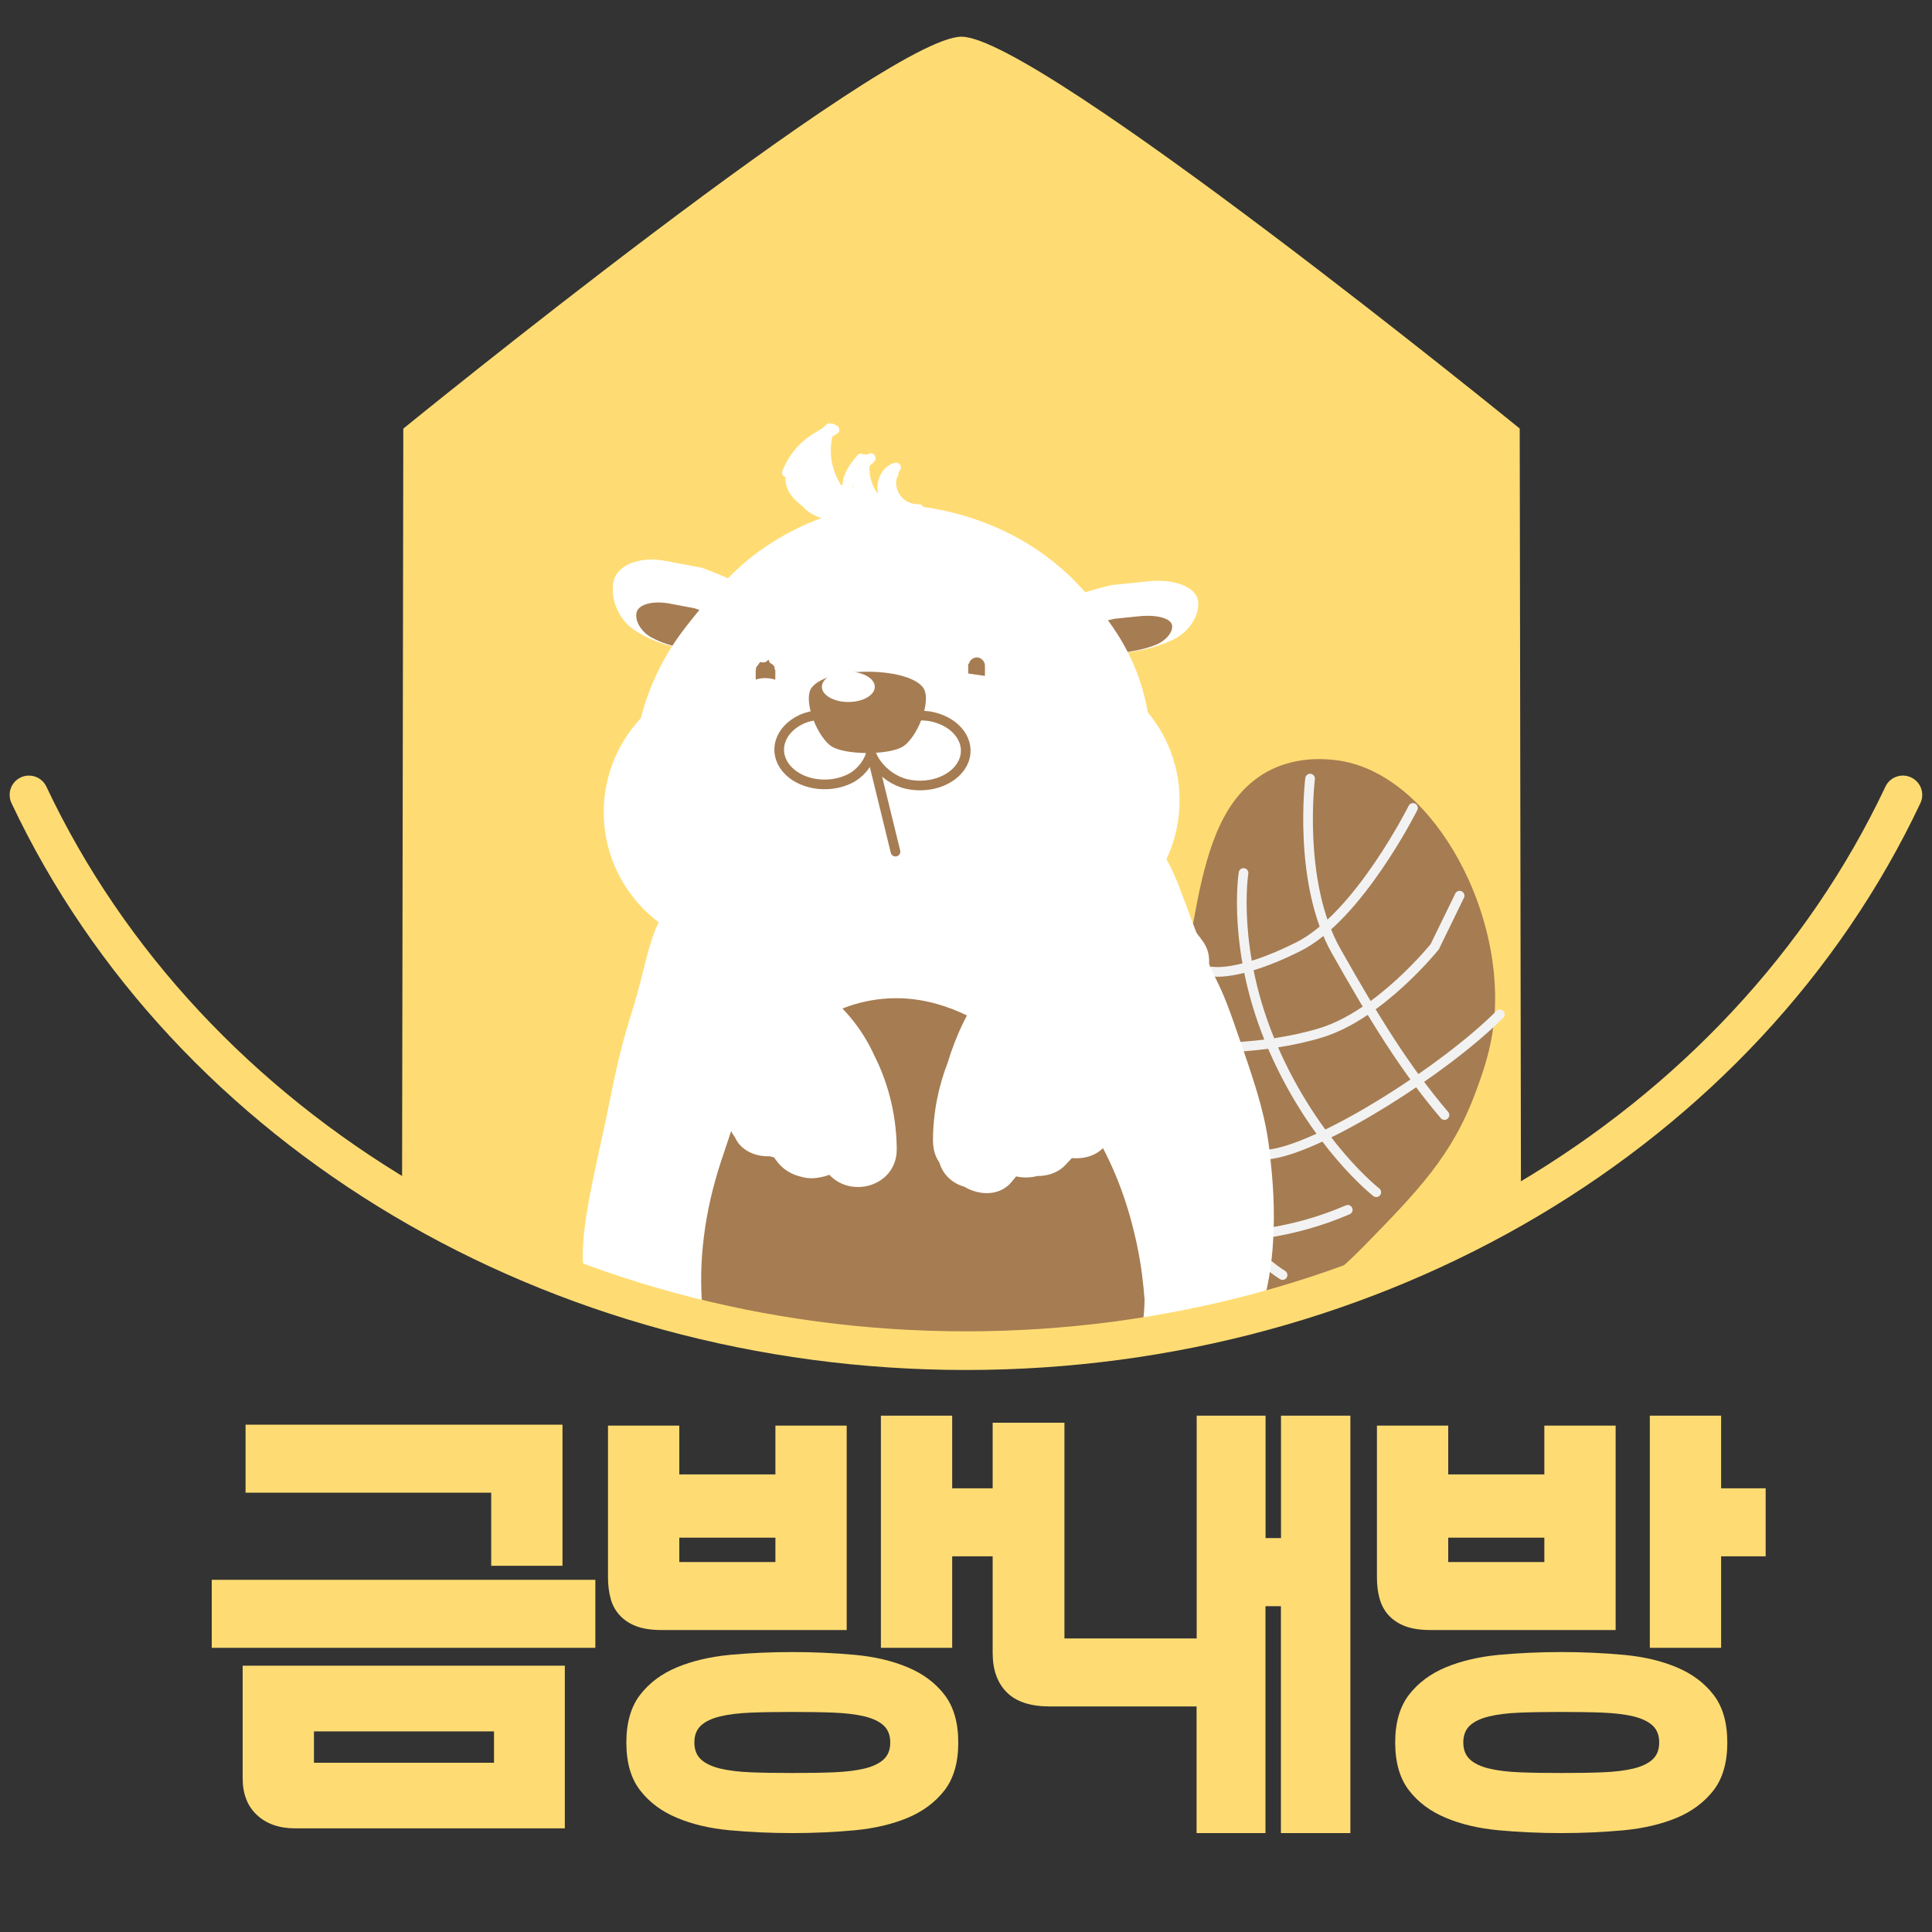 <?xml version="1.0" encoding="UTF-8"?><svg id="Layer_1" xmlns="http://www.w3.org/2000/svg" viewBox="0 0 200 200"><rect x="0" y="0" width="200" height="200" fill="#333333" stroke="none"/><defs><style>.cls-1,.cls-2{fill:#fff;}.cls-3{fill:#ffdc73;}.cls-4{fill:#a67c52;}.cls-2,.cls-5,.cls-6{stroke-linecap:round;stroke-miterlimit:10;}.cls-2,.cls-6{stroke:#a67c52;}.cls-7{fill:#c69c6d;}.cls-5{stroke:#f2f2f2;}.cls-5,.cls-6{fill:none;}</style></defs><path class="cls-3" d="M157.46,124.11c-6.74,3.74-14.14,6.97-21.59,9.58h-.01c-1.74,.62-3.48,1.19-5.23,1.74-2.47,.76-4.92,1.46-7.34,2.07-1.79,.47-3.55,.89-5.29,1.26-7.09,1.52-13.73,2.34-19.3,2.34-6.09,0-16.06-2.53-25.98-5.62-4.22-1.32-8.43-2.73-12.32-4.1-10.53-3.7-18.78-7.04-18.78-7.04l.13-79.97S91.59,3.8,99.53,3.8s57.79,40.56,57.79,40.56l.13,79.75Z"/><g><g><path class="cls-4" d="M135.86,133.68h.01c2.54-1.9,4.36-3.71,5.31-4.67,5.54-5.67,9.16-9.35,11.6-16.01,.74-2.02,1.59-4.34,1.88-7.41,.02-.19,.04-.39,.06-.6,.8-11.48-6.83-25.15-16.43-26.3-1.09-.12-5.22-.63-8.71,2.29-3.74,3.11-5,8.68-6.07,14.61-1.02,5.68-1.88,11.7-4.56,16.26-.35,.58-1.33,2.17-1.93,4.58-.94,3.74-.38,7.05,0,9.15,.06,.28,.11,.6,.18,.93,.12,.63,.28,1.34,.51,2.1,0,.02,.01,.03,.01,.04v.02c.44,1.5,1.1,3.19,2.2,4.9,.84,1.3,1.88,2.91,3.39,3.9,2.42-.61,4.87-1.3,7.34-2.07l5.23-1.74Z"/><path class="cls-5" d="M135.62,80.6s-1.33,10.72,2.69,17.84,7.18,12.24,11.22,16.99"/><path class="cls-5" d="M128.73,90.37s-1.3,8.11,3.06,18.12c4.36,10.01,10.68,14.93,10.68,14.93"/><path class="cls-5" d="M132.77,131.99s-5.62-3.37-7.87-10.12c-2.22-6.65-3.14-9.79-3.14-9.79"/><path class="cls-5" d="M125.46,100.57s2.67,.57,8.93-2.56,11.88-14.37,11.88-14.37"/><path class="cls-5" d="M123.76,108.46s6.98,.32,13.06-1.57c6.08-1.89,11.7-8.88,11.7-8.88l2.58-5.29"/><path class="cls-5" d="M118.66,119.44s7.65,.94,13.13,0c5.48-.94,17.74-8.7,23.47-14.43"/><path class="cls-5" d="M119.59,127.16c-1.12-.06,8.62,2.95,19.93-1.92"/></g><g><path class="cls-1" d="M71.09,67.04l-1.27-.09c-.78-.18-2.58-.67-4.25-1.82-1.57-1.08-2.42-3.29-2.04-4.96,.39-1.67,2.7-2.59,5.33-2.09l3.78,.71c1.1,.4,2,.78,2.67,1.08,2.04,.91,2.48,1.31,2.72,1.57,.43,.47,.56,.92,.61,1.22l-.29,1.31c-.16,.3-.42,.72-.87,1.17-.46,.46-1.26,1.24-2.85,1.66-1.4,.37-2.75,.31-3.54,.24Z"/><path class="cls-7" d="M71.13,67.1l-.85-.08c-.52-.12-1.73-.42-2.88-1.05-1.07-.6-1.71-1.75-1.5-2.58,.21-.84,1.71-1.24,3.47-.9l2.53,.48c.74,.24,1.35,.46,1.8,.63,1.38,.52,1.69,.74,1.85,.88,.3,.25,.4,.48,.44,.64l-.15,.66c-.1,.15-.26,.36-.54,.57-.29,.22-.8,.59-1.84,.76-.91,.14-1.82,.08-2.34,.02Z"/></g><g><path class="cls-1" d="M71.09,67.04l-1.27-.09c-.78-.18-2.58-.67-4.25-1.82-1.57-1.08-2.42-3.29-2.04-4.96,.39-1.67,2.7-2.59,5.33-2.09l3.78,.71c1.1,.4,2,.78,2.67,1.08,2.04,.91,2.48,1.31,2.72,1.57,.43,.47,.56,.92,.61,1.22l-.29,1.31c-.16,.3-.42,.72-.87,1.17-.46,.46-1.26,1.24-2.85,1.66-1.4,.37-2.75,.31-3.54,.24Z"/><path class="cls-7" d="M71.13,67.1l-.85-.08c-.52-.12-1.73-.42-2.88-1.05-1.07-.6-1.71-1.75-1.5-2.58,.21-.84,1.71-1.24,3.47-.9l2.53,.48c.74,.24,1.35,.46,1.8,.63,1.38,.52,1.69,.74,1.85,.88,.3,.25,.4,.48,.44,.64l-.15,.66c-.1,.15-.26,.36-.54,.57-.29,.22-.8,.59-1.84,.76-.91,.14-1.82,.08-2.34,.02Z"/></g><g><path class="cls-1" d="M71.09,67.04l-1.27-.09c-.78-.18-2.58-.67-4.25-1.82-1.57-1.08-2.42-3.29-2.04-4.96,.39-1.67,2.7-2.59,5.33-2.09l3.78,.71c1.1,.4,2,.78,2.67,1.08,2.04,.91,2.48,1.31,2.72,1.57,.43,.47,.56,.92,.61,1.22l-.29,1.31c-.16,.3-.42,.72-.87,1.17-.46,.46-1.26,1.24-2.85,1.66-1.4,.37-2.75,.31-3.54,.24Z"/><path class="cls-4" d="M71.13,67.1l-.85-.08c-.52-.12-1.73-.42-2.88-1.05-1.07-.6-1.71-1.75-1.5-2.58,.21-.84,1.71-1.24,3.47-.9l2.53,.48c.74,.24,1.35,.46,1.8,.63,1.38,.52,1.69,.74,1.85,.88,.3,.25,.4,.48,.44,.64l-.15,.66c-.1,.15-.26,.36-.54,.57-.29,.22-.8,.59-1.84,.76-.91,.14-1.82,.08-2.34,.02Z"/></g><g><path class="cls-1" d="M115.81,67.48h1.27c.79-.11,2.63-.42,4.41-1.29,1.67-.81,2.74-2.6,2.53-4-.21-1.4-2.41-2.29-5.08-2.02l-3.83,.39c-1.13,.27-2.07,.54-2.76,.75-2.12,.64-2.6,.95-2.86,1.16-.47,.37-.65,.73-.73,.98l.15,1.1c.13,.26,.35,.62,.74,1.02,.41,.4,1.13,1.09,2.67,1.53,1.35,.38,2.7,.41,3.49,.39Z"/><path class="cls-4" d="M115.77,67.52l.85-.02c.53-.07,1.76-.25,2.96-.72,1.13-.44,1.87-1.36,1.75-2.06-.12-.71-1.57-1.11-3.36-.93l-2.56,.26c-.76,.16-1.39,.31-1.86,.43-1.42,.36-1.75,.52-1.93,.63-.32,.19-.45,.38-.5,.51l.08,.55c.08,.13,.22,.31,.48,.5,.27,.2,.74,.53,1.75,.73,.89,.17,1.8,.16,2.32,.14Z"/></g><path class="cls-1" d="M76.89,58.41c-1.21,1.06-2.99,2.89-4.66,4.94-1.15,1.41-2.36,2.9-3.49,4.94-.72,1.31-2.33,4.49-2.91,8.64-.93,6.62,1.27,11.98,2.33,14.2,.74,1.69,2.87,5.92,7.48,8.54,2.24,1.27,4.35,1.76,5.85,1.95h22.48c1.66-.25,3.72-.78,5.85-1.95,6.86-3.77,8.86-11.09,9.29-12.86v-10.5c-.15-2.66-.74-4.77-1.23-6.17-1.24-3.5-3.07-5.83-4.32-7.41-.16-.2-1.7-2.12-3.48-3.7-8.14-7.24-18.05-6.79-18.05-6.79-7.52,.29-13.04,4.34-15.14,6.17Z"/><path class="cls-1" d="M131.83,127.52c-.03,1.15-.12,2.35-.29,3.57h0c-.19,1.44-.48,2.89-.91,4.33-2.47,.76-4.92,1.46-7.34,2.07-1.79,.47-3.55,.89-5.29,1.26-7.09,1.52-13.73,2.34-19.3,2.34-6.09,0-16.06-2.53-25.98-5.62-4.22-1.32-8.43-2.73-12.32-4.1-.46-4.23,1.39-10.71,2.78-17.69,1.39-7.05,2.16-8.24,3.16-12.21,.75-2.98,1.09-4.42,1.85-6,.09-.2,.19-.4,.3-.62,.13-.26,.38-.71,.88-1.39,.89-1.2,2.56-3.13,5.8-5.94,2.91-2.51,5.2-4.47,7.37-5.91,.34-.22,.67-.43,1.01-.63,.04-.03,.1-.06,.15-.08,2-1.15,3.96-1.82,6.27-2.02,.05-.01,.08-.01,.12-.01,.06-.01,.1-.01,.16-.01,.11-.02,.24-.02,.36-.02,.31-.02,.64-.03,.98-.03,.11,.01,.22,.03,.35,.04,.54,.07,1.19,.16,1.93,.27,1.44,.2,3.2,.47,5.16,.81,.21,.04,.44,.08,.66,.12,4.63,.82,10.12,2.03,14.48,3.69,1.27,.48,2.79,1.14,4.32,2.47,.22,.19,.43,.38,.62,.58,.66,.66,1.18,1.36,1.64,2.16,.96,1.65,1.62,3.68,2.69,6.52,.02,.04,.03,.1,.06,.15,.98,2.62,1.57,3.98,2.02,4.98,.74,1.57,1.14,2.2,2.24,5.36,.29,.85,.57,1.65,.83,2.39,1.61,4.67,2.51,7.59,2.87,11.15,.01,.01,.01,.03,.01,.04,.13,1.34,.51,4.36,.37,7.98Z"/><ellipse class="cls-1" cx="76.87" cy="84.08" rx="14.37" ry="14.3"/><ellipse class="cls-1" cx="107.74" cy="82.85" rx="14.37" ry="14.3"/><ellipse class="cls-1" cx="89.24" cy="70.55" rx="2" ry="1.73"/><polygon class="cls-1" points="90.72 88.36 85.35 90.06 83.2 78.17 92.03 78.17 90.72 88.36"/><polygon class="cls-1" points="91.83 87.87 97.2 89.49 99.35 78.17 90.52 78.17 91.83 87.87"/><line class="cls-6" x1="92.7" y1="88.16" x2="89.84" y2="76.46"/><path class="cls-2" d="M89.93,75.39c1.04,1.28,.22,4.17-2.02,5.25-2.23,1.07-5.16,.57-6.54-1.13s-.69-3.95,1.55-5.02,5.97-.37,7.01,.91Z"/><path class="cls-2" d="M90.1,76.52c.56-1.45,3.92-2.89,6.45-2.31s3.97,2.6,3.23,4.52-3.39,3.01-5.92,2.43c-2.52-.58-4.32-3.2-3.76-4.64Z"/><path class="cls-4" d="M84.05,71.14c-1.04,1.32,.64,5.41,2.18,6.21s5.57,.81,7.12,0,3.22-4.89,2.18-6.21c-1.69-2.14-9.78-2.14-11.47,0Z"/><ellipse class="cls-1" cx="87.82" cy="71.1" rx="2.74" ry="1.57"/><path class="cls-4" d="M100.3,69.76c.07-.4,.45-.72,.86-.71s.77,.38,.8,.79v-.9s-.05,.02-.09,.01l-.12-.02-.2-.03-.44-.06-.88-.13v1h1.25v-1c-.12,.06-.26,.11-.39,.11-.1,0-.23-.06-.24-.17v.93h0v.05c0-.1,.2-.32,.27-.14,0-.03,0-.13,0-.15,0-.12,0-.24,0-.35s0-.24,0-.35c0-.04,.01-.11,0-.15-.03-.1-.13-.07-.19-.01-.04,.03-.07,.08-.08,.13,0,.03,0,.07,0,.1,0,.17,0,.34,0,.51,0,.14,0,.28,0,.42,0,.03,0,.05,.01,.07,.03,.06,.1,.09,.16,.11,.16,.04,.32-.03,.46-.1,0,0,0-.16,0-.15,0-.12,0-.24,0-.35,0-.04,0-.5,0-.5h-1.25s0,.46,0,.5-.01,.5,0,.5l1.11,.16,.27,.04,.14,.02c.05,0,.12,.03,.17,.02,.04,0,.02,.02,.04-.02,0,0,0-.03,0-.04,0-.08,0-.17,0-.25,0-.25,0-.51,0-.76-.02-.55-.58-.99-1.12-.78-.28,.11-.5,.36-.55,.65,0,.05,0,.1,0,.15,0,.12,0,.24,0,.35s0,.24,0,.35c0,.05,.01,.1,0,.15h0Z"/><path class="cls-4" d="M78.69,70l.54-.43,.27-.21s.05-.05,.06-.05c.01-.02,.02-.02,.02,0v.03s.04,.09,.05,.14c.12,.35,.34,.66,.63,.89v-1c-.66-.21-1.37-.22-2.03-.02v1c.37-.12,.75-.17,1.14-.15,0,0,0-.9,0-.98-.01-.27-.17-.52-.43-.63-.06-.03-.12-.05-.19-.05-.01,0-.03,0-.04,0-.03,0-.04,0-.05,.03-.03,.03-.05,.08-.08,.11l-.32,.47v1c.3-.77,1.56-.83,1.93-.09,0-.02,0-.14,0-.15,0-.12,0-.24,0-.35s0-.24,0-.35c0-.04,.01-.11,0-.15-.37-.73-1.63-.67-1.93,.09-.01,.03,0,.12,0,.15,0,.12,0,.24,0,.35s0,.24,0,.35c0,.03,.02,.13,0,.15l.31-.46,.07-.1c.04-.05,.04-.07,.1-.06s.12,.02,.18,.04c.24,.1,.44,.34,.45,.6v-.98c-.39-.03-.77,.02-1.14,.15,0,0,0,.17,0,.15,0,.12,0,.24,0,.35s0,.24,0,.35c0,.02,0,.15,0,.15,.66-.2,1.37-.19,2.03,.02-.02,0,0-.46,0-.5,0-.12,0-.24,0-.35,0-.02,.01-.13,0-.15-.28-.24-.5-.54-.63-.89-.01-.04-.03-.08-.04-.12,0,0-.01-.06-.02-.06,0,0-.06,.05-.06,.05l-.27,.21-.55,.44s0,.16,0,.15c0,.12,0,.24,0,.35s0,.24,0,.35c0,.02,.01,.14,0,.15h0Z"/><path class="cls-4" d="M118.49,134.36c-.01,.9-.08,2.48-.49,4.4-7.09,1.52-13.73,2.34-19.3,2.34-6.09,0-16.06-2.53-25.98-5.62-.44-4.71,.17-9.98,1.94-15.31,.42-1.24,.82-2.47,1.24-3.71,.11-.27,.73-1.8,1.92-3.72h0c.03-.06,.06-.1,.09-.15,.11-.19,.24-.38,.37-.57,.07-.09,.12-.19,.2-.29,0-.01,.01-.02,.03-.04,0-.01,.01-.02,.03-.04,.37-.54,.8-1.11,1.27-1.69,.02-.03,.04-.06,.07-.09,.12-.15,.25-.29,.38-.44,.38-.44,.8-.88,1.24-1.3,.19-.18,.38-.36,.58-.54,.01-.01,.03-.03,.06-.04l.24-.2,.03-.03c.26-.22,.53-.44,.81-.65h.01s.09-.08,.13-.11c.06-.04,.11-.09,.17-.12,.01-.01,.03-.03,.06-.03,1.88-1.37,4.13-2.45,6.78-2.88,5.45-.89,9.99,1.42,13.16,3.61,.15,.1,.29,.2,.43,.3,.01,0,.02,.01,.03,.02,.53,.37,1.01,.74,1.45,1.08,.08,.06,.15,.11,.21,.16,.07,.06,.13,.11,.19,.16,.1,.08,.2,.15,.29,.22h.01c.16,.12,.3,.25,.45,.38,.17,.12,.33,.26,.48,.4,.26,.21,.51,.43,.75,.65,.38,.36,.76,.72,1.11,1.08,.09,.09,.17,.17,.25,.26,.54,.56,1.05,1.14,1.52,1.72,.12,.13,.24,.28,.34,.43,.07,.07,.12,.15,.18,.21,.2,.26,.39,.53,.58,.79,2.8,3.88,4.41,8.03,5.35,11.56,.19,.73,.36,1.44,.51,2.1,0,.02,.01,.03,.01,.04v.02c.54,2.54,.72,4.58,.8,5.67Z"/><g><path class="cls-1" d="M116.26,96.96c-6.01,3.57-10.17,9.59-11.11,16.05-.22,1.53,.24,3.63,1.93,3.7,.14-2.08,.97-4.11,2.35-5.76-.46,1.26-.46,2.65-.02,3.92l1.98-2.03c.54,.84,1.47,1.47,2.51,1.7,.13-2.8,1.27-5.56,3.19-7.76,1.22-1.4,2.87-2.95,2.37-4.68-4.41,1.24-8.18,4.25-10.1,8.07,3.59-.82,6.04-4.07,6.61-7.4-3.11,1.1-5.72,3.35-7.09,6.12,3.07,.19,6.04-2.22,6.18-5.02-2.31,.8-3.34,3.2-4.11,5.34-.19,.54-.39,1.1-.27,1.66s.64,1.08,1.26,1.03c.36-.03,.66-.24,.93-.45,1.92-1.45,3.67-3.69,2.86-5.83-.17-.45-.49-.9-.99-1.06-.64-.2-1.32,.13-1.88,.48-1.63,1.05-2.99,2.43-3.97,4.01-.34,.55-.65,1.14-1.18,1.54s-1.38,.55-1.91,.14c2.46-4.29,5.51-8.3,9.05-11.91,.44-.45,.95-.92,1.61-.97,.78-.06,1.47,.53,1.73,1.19s.18,1.4,.11,2.1l.09-2.55c.71,.48,1.22,1.18,1.43,1.96-1.42-.79-2.62-1.9-3.47-3.2,1.9-.38,4.03,.62,4.79,2.25-1.14,.56-2.54,.28-3.83,.41s-2.72,1.2-2.21,2.28c0-1.46,.46-2.93,1.32-4.16-7.22,2.41-12.3,9.32-11.98,16.31,.4-2.96,.94-6.19,3.37-8.19-1.43,1.47-2.88,2.98-3.63,4.82s-.63,4.1,.86,5.52c-.81-.93-1.08-2.22-.71-3.35-1.22,1-1.46,2.83-.55,4.06-.04-1.38,.21-2.76,.73-4.05-.75,1.61-1.24,3.31-1.47,5.04l5.83-5.63c-.96,1.32-1.46,2.91-1.42,4.49,.28-.56-.01-1.3-.62-1.57l-.56,2.41c-.46-2.15-.73-4.34-.83-6.53-2.2,2.18-3.49,5.1-3.55,8.06l4.03-4.95,1.53,3.21,3.93-4.22c-.32,.77-.34,1.63-.06,2.41,2.03-4.64,5.14-8.88,9.06-12.38,.38-.34,.8-.74,.77-1.22-.04-.57-.67-.93-1.23-1.19l-4.6-2.13c-.48-.22-.97-.45-1.5-.48-.64-.04-1.25,.18-1.83,.44-3.74,1.66-6.64,4.67-8.47,8.07-1.83,3.4-2.65,7.19-2.95,10.97-.27-8.8,6.97-17.31,16.4-19.29-2.58-.23-5.16,.73-7.2,2.18s-3.61,3.38-5.03,5.35c-1.22,1.69-2.36,3.45-2.93,5.4s-.53,4.11,.55,5.87l-1.24-1.03-.05,2.67c-.13-.69,0-1.41,.34-2.04l-.31,1.02"/><path class="cls-1" d="M114.24,93.51c-5.35,3.39-9.54,8.03-11.77,14.02-1.78,4.77-2.44,11.23,3.55,13.04,2.76,.84,4.74-1.4,5.06-3.86,.2-1.48,.95-2.58,1.81-3.75l-7.31-3.08c-.51,2.15-.51,3.9-.02,6.04,.68,2.95,4.64,3.85,6.69,1.77l1.98-2.03h-5.66c1.22,1.41,2.55,2.11,4.28,2.73,2.68,.96,4.81-1.49,5.06-3.86,.53-4.97,5.61-7.3,5.56-12.44-.03-2.5-2.55-4.68-5.06-3.86-5.36,1.75-9.71,4.96-12.49,9.91-1.65,2.94,1.1,6.94,4.52,5.88,4.91-1.53,8.24-5.18,9.4-10.19,.61-2.64-1.92-6.17-4.92-4.92-4.1,1.7-7.24,4.05-9.48,7.96-1.44,2.51,.36,6.19,3.45,6.02,4.84-.27,9.08-2.96,10.04-7.95,.68-3.5-2.65-6.12-5.88-4.52-3.6,1.79-7.36,7.27-6.22,11.52,1.49,5.56,7.53,4.11,10.47,.83s4.09-9.3-.53-11.66c-1.91-.97-4.12-.56-5.91,.48-1.07,.63-2.16,1.54-3.04,2.43-.56,.59-1.09,1.21-1.56,1.87-1.28,1.21-1.07,1.53,.62,.99l2.39,5.88c1.35-2.28,2.77-4.5,4.42-6.58,.62-.79,1.28-1.55,1.94-2.3,.5-.57,1.01-1.12,1.54-1.67,.89-.75,.65-.8-.7-.16l-2.39-1.84,.23,.95h8l.09-2.55-6.83,2.83,.8,1.15,5.47-5.47c-.81-.43-1.49-1.02-2.03-1.76l-3.45,6.02,1.34,.26,2.39-5.88c-4.4,1.18-8.64,.73-8.98,6.55-.3,5.21,7.49,5.03,8,0l.77-2.15c1.57-2.81-1.09-7.16-4.52-5.88-8.65,3.25-14.93,10.66-14.91,20.16,0,4.34,7.2,5.65,7.86,1.06,.34-2.36,.58-4.67,2.34-6.43l-5.66-5.66c-4.56,4.78-7.24,10.22-2.77,16,2.8,3.62,8.61-1.03,6.28-4.85l-.3-.27c.48-3.43-3.81-7.38-6.69-3.89-2.36,2.86-2.73,5.55-1.18,8.91,1.77,3.83,7.3,1.63,7.45-2.02-.02-1.04,.17-2.04,.59-2.99,1.64-5.03-5.79-6.72-7.71-2.13-.7,1.66-1.17,3.27-1.47,5.04-.65,3.79,3.62,6.85,6.69,3.89l5.83-5.63-6.28-4.85c-1.27,2.07-1.83,4.09-1.96,6.51h8c.05-1.94-.49-3.02-1.79-4.4-2.02-2.14-6.01-1.14-6.69,1.77l-.56,2.41h7.71c-.35-1.83-.56-3.61-.68-5.47-.21-3.24-4.35-5.56-6.83-2.83-2.89,3.19-4.38,6.6-4.72,10.89-.26,3.31,4.67,5.48,6.83,2.83l4.03-4.95-6.28-.81,1.53,3.21c1.1,2.3,4.63,2.58,6.28,.81l3.93-4.22-6.69-3.89c-.35,1.67-.33,2.85-.06,4.54,.52,3.31,5.92,3.96,7.31,.96s2.89-5.58,4.95-8.01c1.6-1.89,4.18-3.48,5.05-5.88,1.91-5.29-5.3-8.01-9.15-9.15-4.77-1.4-9.85,2.61-12.76,6.06-4.11,4.87-5.67,10.8-6.3,17.03h8c.06-7.86,6.15-13.65,13.47-15.44,4.41-1.07,3.43-7.86-1.06-7.86-11.14,0-23.31,13.86-18.07,24.82l6.28-4.85-1.24-1.03c-2.61-2.16-6.76-.84-6.83,2.83l-.05,2.67h8l.19-.98-7.71-2.13-.31,1.02c-1.5,4.94,6.22,7.05,7.71,2.13l.31-1.02c1.5-4.97-6.05-6.95-7.71-2.13-.38,1.12-.49,1.93-.48,3.1,.04,5.15,7.9,5.15,8,0l.05-2.67-6.83,2.83,1.24,1.03c3.51,2.91,8.29-.65,6.28-4.85-1.31-2.73,1.38-5.97,2.97-7.99,2.15-2.72,4.52-4.8,8.19-4.8l-1.06-7.86c-10.78,2.63-19.26,11.81-19.34,23.15-.04,5.24,7.49,5.02,8,0,.43-4.26,1.54-8.55,4.4-11.86,.91-1.05,2.42-2.81,3.83-3.12,1.2-.26,4.86,1.25,4.9,1.33l-.4-3.08c.54-1.59-1.41,1.04-1.79,1.44-1.1,1.14-2.11,2.36-3.07,3.62-1.82,2.38-3.3,4.87-4.55,7.59l7.31,.96,.06-.28c.78-3.7-3.8-6.98-6.69-3.89l-3.93,4.22,6.28,.81-1.53-3.21c-1.04-2.18-4.73-2.72-6.28-.81l-4.03,4.95,6.83,2.83c.17-2.1,.98-3.69,2.38-5.23l-6.83-2.83c.16,2.56,.49,5.07,.97,7.59,.74,3.9,6.85,3.73,7.71,0l.56-2.41-6.69,1.77,.64,.68-1.17-2.83-.02,.89c-.14,5.17,7.71,5.11,8,0-.02-.93,.27-1.76,.87-2.48,2.4-3.93-3.04-7.97-6.28-4.85l-5.83,5.63,6.69,3.89c.3-1.78,.77-3.38,1.47-5.04l-7.71-2.13c-.56,1.71-.8,3.33-.88,5.12l7.45-2.02-.07,.79-6.69-3.89c-.35,2.47-.22,4.25,1.11,6.44l6.28-4.85c-.99-1.29,2.03-3.92,2.77-4.69,3.55-3.72-2.01-9.31-5.66-5.66-2.79,2.79-3.85,6.13-4.4,9.96l7.86,1.06c0-5.74,3.73-10.45,9.04-12.45l-4.52-5.88c-1.15,2.06-1.63,3.86-1.87,6.18h8l.06-1.04-1.17,2.83c.52-.49,3.39-.4,4.21-.62,2.36-.63,3.85-3.73,2.39-5.88-1.96-2.89-4.71-4.43-8.24-4.23-2.7,.16-5.41,3.4-3.45,6.02,1.42,1.9,2.89,3.35,4.9,4.63,3.63,2.31,7.09-2.11,5.47-5.47-.59-1.23-1.07-1.82-2.05-2.77-2.54-2.45-6.71-.64-6.83,2.83l-.09,2.55c-.17,5.18,7.65,5.09,8,0,.33-4.75-3.96-9.24-8.74-6.41s-8.53,9.46-11.21,13.98c-1.29,2.17-.12,5.26,2.39,5.88s4.3,.22,6.13-1.53c.82-.78,1.32-1.82,2.04-2.69,.53-.75,1.19-1.38,1.98-1.88-1.89-1.35-3.54-1.37-4.96-.06l3.08-.4-.82-.29,2.39,1.84c.21,1.09,.45,.91,.72-.52,.29-.89,.89-1.47,1.78-1.75l-5.88-4.52c-.06,1.4-.84,2.1-2.33,2.08l3.45,6.02c1.13-1.97,2.56-3.39,4.69-4.28l-4.92-4.92c-.52,2.25-1.54,3.9-3.81,4.61l4.52,5.88c1.78-3.16,4.27-5.11,7.71-6.23l-5.06-3.86c.01,1.46-3.03,4.17-3.78,5.67-1.09,2.18-1.52,4.37-1.78,6.77l5.06-3.86-.75-.67c-1.4-1.62-4.23-1.46-5.66,0l-1.98,2.03,6.69,1.77,.02-1.79c1.1-4.62-4.69-6.63-7.31-3.08-1.79,2.42-2.51,4.83-2.9,7.78l5.06-3.86c.83,1.43,1.2,1.41,1.09-.06l.31-1.27c.43-1.59,1.13-3.07,1.99-4.47,1.7-2.78,4-4.89,6.74-6.63,4.34-2.75,.33-9.67-4.04-6.91h0Z"/></g><g><path class="cls-1" d="M76.9,102.35c1.91-.17,3.79,.86,5.26,2.37s2.59,3.46,3.64,5.42c-1.77-3.61-5.08-6.01-8.51-6.15,3.26,.68,6.15,3.61,7.33,7.42l-2.82-4.3c2.03,2.2,3.28,5.45,3.38,8.78l-1.3-3.63c.68,.68,1.1,1.73,1.12,2.8,.08-1.95-.14-3.92-.65-5.78,.91,2.18,1.43,4.61,1.52,7.06-.75-2.03-1.8-3.89-3.09-5.45l.76,4.22c-1-1.78-2.19-3.4-3.51-4.81,.72,1.84,1.57,3.59,2.55,5.23-.64-1.85-1.57-3.54-2.72-4.95,.8,1.58,1.14,3.52,.93,5.37-.31-.85-.62-1.7-1.02-2.48-1.47-2.87-4.03-4.57-6.47-6.15,1.45,1.68,2.99,3.26,4.59,4.73-1.48-2.23-3.24-4.18-5.2-5.76,2.89,.79,5.67,2.24,8.13,4.28l-6.77-4.33c2.03,.25,4.01,1.1,5.74,2.44l-3.31-3.39,4.07,2.51c-1.39-2.18-3.77-3.35-6-2.96-.92,.16-1.87,.57-2.76,.23s-1.5-1.92-.77-2.63c.35-.34,.84-.32,1.28-.27,2.17,.29,4.28,1.26,6.06,2.81-.66-2.55-2.92-4.3-5.07-3.93-.24,.04-.49,.12-.65,.34-.26,.36-.16,.92,0,1.37,.4,1.17,1.07,2.2,1.91,2.94l-3.87-2.91c.2-.99,1.33-1.04,2.15-.85,3.42,.76,6.92,1.56,9.91,3.72s5.45,5.99,5.42,10.26c-.98-1.68-1.87-3.44-2.68-5.25,.95,1.36,1.43,3.21,1.31,5-.81-.33-1.57-.9-2.19-1.63,.83,1.2,1.84,2.22,2.96,2.99,.1-1.13-.11-2.3-.61-3.25l.71,2.45-.3-1.09,.09,1.68c-1.48-2.89-3.59-5.29-6.06-6.85-.61-.39-1.27-.73-1.96-.69s-1.4,.57-1.55,1.4,.51,1.78,1.17,1.54l-2.73-2.47,2.23,4.38-1.97-4.84c1.74,1.22,2.84,3.69,2.73,6.15,.6-.89,.93-2.05,.92-3.21l-.38,3.6c.09-.73,.49-1.39,1.03-1.7l3.04,4.06c-.37-1.16-.91-2.23-1.58-3.16l1.82,2.96c.14-1.29,.05-2.62-.26-3.87,1.99,.96,3.73,2.65,4.96,4.8,.22-6.75-4.12-13.27-9.55-14.33,2.29,1.06,4.09,3.61,4.63,6.55"/><path class="cls-1" d="M76.9,106.35c2.77,.03,4.32,3.74,5.44,5.81l6.91-4.04c-2.57-4.71-6.62-7.59-11.97-8.13-4.57-.46-5.31,6.69-1.06,7.86,2.33,.64,3.74,2.38,4.53,4.62l7.31-3.08-2.82-4.3-6.28,4.85c1.42,1.69,2.06,3.78,2.2,5.95l7.86-1.06-1.3-3.63-7.31,3.08c.54,.5,.78,1.11,.72,1.85,.65,4.56,7.82,3.31,7.86-1.06,.02-2.32-.25-4.58-.79-6.84l-7.71,2.13c.75,1.98,1.24,3.89,1.38,6l7.86-1.06c-.94-2.32-1.96-4.41-3.49-6.41-2.74-3.58-8.15-1.57-7.31,3.08l.76,4.22,7.31-3.08c-1.2-2.02-2.57-3.87-4.14-5.62-2.54-2.85-8.21,.15-6.69,3.89,.87,2.13,1.81,4.19,2.95,6.19,2.18,3.81,8.98,1.25,7.31-3.08-.82-2.14-1.74-4.07-3.13-5.91-3.12-4.14-8.96-.72-6.91,4.04,.47,1.09,.45,2.19,.39,3.35l7.86-1.06c-1.9-5.05-4.86-8.11-9.33-11.02-3.97-2.59-7.73,3.02-4.85,6.28,1.46,1.65,2.98,3.22,4.59,4.73,3.17,2.97,8.98-.96,6.28-4.85-1.7-2.44-3.55-4.65-5.83-6.57l-3.89,6.69c2.32,.7,4.44,1.74,6.36,3.25l4.85-6.28-6.77-4.33-3.08,7.31c1.87,.32,3.25,.94,4.78,2.04,3.78,2.7,7.94-3.12,4.85-6.28l-3.31-3.39-4.85,6.28,4.07,2.51c3.22,1.98,7.95-2.18,5.47-5.47-1.83-2.43-3.91-4.28-7-4.83-1.08-.19-2.97-.41-3.98,.14-1.12,.09-1.32,.97-.58,2.63-.9,1.63-.76,2.52,.41,2.68,.63,.56,1.97,.86,2.69,1.42,2.8,2.21,8.14,.3,6.69-3.89s-5.28-8.03-9.99-6.72c-5.88,1.63-3.45,8.2-.52,11.33l4.85-6.28-3.87-2.91,1.44,5.47c-2.24,.62-2.65,1.04-1.23,1.24,.76,.17,1.53,.36,2.28,.57,1.57,.44,3.13,.94,4.52,1.82,2.66,1.69,4.31,4.31,4.46,7.48l7.45-2.02c-.97-1.72-1.86-3.46-2.68-5.25l-6.91,4.04c.63,1.08,.76,1.73,.76,2.98l6.02-3.45c-.57-.19-1.03-.52-1.38-1-3.08-3.13-9.09,1.14-6.28,4.85,1.32,1.75,2.65,3.1,4.4,4.43,2.5,1.9,6.02-.7,6.02-3.45,0-1.53-.19-2.89-.75-4.32-1.83-4.68-9.18-2.93-7.71,2.13l.71,2.45c1.43,4.94,9.08,2.86,7.71-2.13l-.3-1.09c-1.16-4.26-8.09-3.54-7.86,1.06l.09,1.68,7.45-2.02c-2.27-4.13-7.35-10.81-12.88-9.28-5.05,1.4-5.71,9.6-.04,10.55,3.59,.6,7.14-3.75,3.89-6.69l-2.73-2.47c-3.4-3.07-8.37,.76-6.28,4.85l2.23,4.38c2.02,3.96,9.04,1.15,7.31-3.08l-1.97-4.84-6.69,3.89c1.14,.96,1.52,1.82,1.56,3.32,.09,3.79,5.55,5.67,7.45,2.02,.91-1.75,1.3-3.28,1.47-5.23,.46-5.15-7.46-5.05-8,0l-.38,3.6c-.5,4.71,6.48,5.09,7.86,1.06v.07l-6.28-.81,3.04,4.06c2.46,3.28,9.07,1.55,7.31-3.08-.55-1.46-1.14-2.8-1.99-4.12-2.77-4.31-9.62-.37-6.91,4.04l1.82,2.96c2.13,3.46,7.26,1.92,7.45-2.02,.08-1.7-.09-3.26-.4-4.93l-5.88,4.52c1.56,.85,2.59,1.87,3.53,3.37,2.06,3.31,7.47,2.04,7.45-2.02-.04-7.88-4.4-16.14-12.48-18.19-4.32-1.09-7.13,5.06-3.08,7.31,1.71,.95,2.35,2.31,2.8,4.16,1.2,5,8.92,2.89,7.71-2.13-.91-3.8-3.02-7.02-6.47-8.94l-3.08,7.31c4.6,1.17,6.59,6.11,6.61,10.47l7.45-2.02c-1.63-2.62-3.68-4.75-6.4-6.24-3.24-1.76-6.5,1.13-5.88,4.52,.19,.93,.23,1.86,.11,2.81l7.45-2.02-1.82-2.96-6.91,4.04c.5,.68,.9,1.41,1.18,2.21l7.31-3.08-3.04-4.06c-1.51-2.02-4.3-2.8-6.28-.81-1.08,1.08-1.57,2.02-2.06,3.46l7.86,1.06,.38-3.6h-8l-.38,1.19,7.45,2.02c-.08-3.45-1.21-6.71-3.9-8.98s-8.35-.19-6.69,3.89l1.97,4.84,7.31-3.08-2.23-4.38-6.28,4.85,2.73,2.47,3.89-6.69-.63-.11,2.39,1.84c-3.04,1.73-3.55,3.08-1.53,4.04,.44,.37,.85,.76,1.23,1.19,1,1.07,1.73,2.25,2.43,3.53,1.87,3.4,7.66,1.97,7.45-2.02l-.09-1.68-7.86,1.06,.3,1.09,7.71-2.13-.71-2.45-7.71,2.13c.39,.68,.54,1.41,.46,2.19l6.02-3.45c-.57-.46-1.08-.98-1.53-1.56l-6.28,4.85c.9,.91,1.86,1.67,3,2.25,2.66,1.37,6.01-.3,6.02-3.45,0-2.57-.55-4.8-1.85-7.02-2.66-4.52-9.01-.56-6.91,4.04,.82,1.79,1.71,3.54,2.68,5.25,1.91,3.37,7.64,1.99,7.45-2.02-.29-6.38-3.75-12.01-9.47-14.97-4.06-2.1-12.6-5.6-15.47-.18-1.1,2.08-.36,4.12,1.44,5.47l3.87,2.91c3.74,2.82,7.83-3.1,4.85-6.28-.6-1.26-.89-1.39-.87-.41l-1.84,2.39c-1.13,.59-.6-.09-.15,1.2l6.69-3.89c-3.53-2.79-11.78-7.08-14.14-.59-.89,2.45,.2,5.37,2.42,6.73,1.15,.71,2.42,.9,3.76,.82,1.55-.09,2.72-.84,3.86,.69l5.47-5.47-4.07-2.51c-3.91-2.41-8,3.06-4.85,6.28l3.31,3.39,4.85-6.28c-2.03-1.45-4.23-2.42-6.7-2.85-4.36-.76-7.08,4.76-3.08,7.31l6.77,4.33c3.75,2.4,8.46-3.44,4.85-6.28-3.04-2.39-6.17-4.18-9.89-5.31s-7,4.06-3.89,6.69c1.75,1.48,3.27,3.07,4.58,4.95l6.28-4.85c-1.61-1.51-3.13-3.08-4.59-4.73l-4.85,6.28c2.61,1.71,4.52,3.23,5.65,6.24,1.57,4.17,7.61,3.61,7.86-1.06,.14-2.7-.42-4.93-1.48-7.39l-6.91,4.04c.95,1.26,1.75,2.52,2.32,4l7.31-3.08c-.8-1.39-1.54-2.79-2.15-4.28l-6.69,3.89c1.12,1.25,2.03,2.56,2.89,4,2.42,4.08,8.09,1.24,7.31-3.08l-.76-4.22-7.31,3.08c1.08,1.41,2.01,2.84,2.68,4.49,1.54,3.81,8.18,3.85,7.86-1.06-.19-2.83-.66-5.47-1.67-8.13-1.8-4.74-8.94-2.97-7.71,2.13,.38,1.59,.52,3.08,.51,4.71l7.86-1.06c-.2-1.42-.67-2.61-1.52-3.76-2.46-3.32-8.97-1.56-7.31,3.08l1.3,3.63c1.42,3.98,8.17,3.73,7.86-1.06-.29-4.44-1.68-8.19-4.55-11.61s-8.77,1.06-6.28,4.85l2.82,4.3c2.36,3.59,8.91,1.41,7.31-3.08-1.74-4.89-4.97-8.8-10.12-10.21l-1.06,7.86c2.43,.24,3.98,2.19,5.06,4.17,2.46,4.52,9.37,.49,6.91-4.04-2.67-4.92-6.24-9.7-12.35-9.77-5.15-.06-5.15,7.94,0,8h0Z"/></g><g><path class="cls-1" d="M90.47,52.87c-2.19,.06-4.69-.14-6.04-1.86-.96-1.22-1.03-3.06-.17-4.35,.47,1.75,1.15,3.45,2.02,5.04,.26,.48,.55,.96,.95,1.35,.93,.9,2.29,1.15,3.56,1.36-1.76-.83-3.56-1.69-4.86-3.13s-1.99-3.62-1.14-5.37c.03,1.01-.48,2.03-.19,2.99,.14,.48,.47,.88,.82,1.24,1.54,1.61,3.6,2.7,5.8,3.07-1.43-.13-2.76-.78-3.97-1.55-1.04-.65-2.04-1.43-2.68-2.48s-.84-2.43-.25-3.5c-1.36,1.67-.68,4.34,.93,5.76s3.86,1.87,6,2.09c-2-.34-3.83-1.62-4.84-3.38s-1.21-3.97-.5-5.88c-1.31,1.25-2.53,2.84-2.48,4.65,.03,1.36,.81,2.63,1.89,3.45s2.44,1.21,3.8,1.3c-.8-.44-1.68-.99-1.82-1.88-.1-.64,.21-1.26,.52-1.83l1.35-2.52c-.85,.97-1.76,2.24-1.27,3.43,.18,.44,.54,.79,.9,1.11,.76,.67,1.64,1.28,2.65,1.34-1.22-.38-2.27-1.37-2.58-2.61s.22-2.68,1.32-3.33c-.95,.47-1.23,1.78-.85,2.76s1.27,1.69,2.19,2.21c-1.51-1.06-2.29-3.07-1.89-4.88-.82,1.41-.08,3.31,1.19,4.33s2.94,1.37,4.54,1.69c-1.04-.24-2.09-.7-2.74-1.56s-.77-2.16-.07-2.97c-.47,.56-.95,1.14-1.15,1.84s-.06,1.55,.53,1.98c-.33-.8-.66-1.64-.62-2.5s.58-1.77,1.42-1.95c-.61,.83-.69,2.01-.2,2.91s1.53,1.47,2.55,1.41c-2.82,.2-5.67,.06-8.45-.43-1.57-.28-3.43-.97-3.68-2.54-.19-1.16,.61-2.22,1.37-3.12-.9,2.65,.63,5.88,3.25,6.85-1.53-1.19-2.52-3.05-2.66-4.98-.53,.9-1.07,2.01-.61,2.95,.59,1.19,2.25,1.18,3.46,1.72-1.25-.22-2.56-.47-3.54-1.27s-1.47-2.36-.7-3.37c-.35,.79-.41,1.72-.06,2.51,.72,1.64,2.77,2.13,4.54,2.41-1.16-.25-2.39-.19-3.49-.65s-2-1.74-1.48-2.8c-.42,.91,.1,2.03,.91,2.62s1.84,.78,2.82,.96c-.97,.02-1.85-.52-2.67-1.05-1.03-.66-2.15-1.49-2.28-2.71-.1-1.01,.54-1.94,1.23-2.68,.96-1.04,2.08-1.92,3.31-2.62-2.23,.57-4.13,2.28-4.92,4.44,1.03-1.97,2.69-3.59,4.68-4.57-.71,.8-.99,1.9-1.02,2.96-.07,2.46,1.15,4.91,3.16,6.34"/><path class="cls-1" d="M90.47,52.37c-1.59,.04-3.38,.01-4.76-.87-1.55-.99-1.98-3.03-1.01-4.58l-.91-.12c.53,1.96,1.29,3.97,2.38,5.7,1.03,1.63,2.69,2.1,4.5,2.4,.51,.08,.94-.65,.39-.91-1.67-.79-3.41-1.6-4.69-2.98-1.16-1.26-1.88-3.19-1.13-4.84l-.93-.25c0,1.04-.49,2.09-.18,3.13,.26,.87,1.01,1.58,1.68,2.15,1.51,1.29,3.33,2.16,5.28,2.51l.13-.98c-1.77-.19-3.51-1.18-4.87-2.29-1.29-1.05-2.43-2.8-1.59-4.48,.24-.47-.42-1.08-.79-.61-1.39,1.79-.98,4.24,.4,5.92,1.65,2.01,4.44,2.54,6.88,2.79,.56,.06,.69-.88,.13-.98-3.98-.74-6.34-4.81-5-8.64,.17-.49-.5-.81-.84-.49-1.75,1.69-3.31,4.05-2.31,6.54s3.43,3.52,5.87,3.71c.5,.04,.67-.7,.25-.93-.88-.49-1.88-1.1-1.48-2.26s1.14-2.23,1.7-3.29c.26-.48-.4-1.05-.79-.61-.97,1.12-2.1,2.71-1.26,4.22,.73,1.31,2.42,2.37,3.89,2.52,.59,.06,.64-.81,.13-.98-1.04-.35-1.96-1.16-2.23-2.26-.25-1.04,.18-2.19,1.09-2.76,.54-.34,.06-1.18-.5-.86-1.03,.58-1.44,1.82-1.19,2.95,.29,1.32,1.42,2.24,2.53,2.9,.57,.33,1.01-.49,.5-.86-1.33-.98-1.98-2.7-1.66-4.31,.11-.53-.63-.91-.91-.39-.81,1.51-.3,3.3,.82,4.51,1.33,1.43,3.38,1.87,5.22,2.23,.63,.13,.9-.81,.27-.96-.86-.21-1.73-.54-2.33-1.21s-.83-1.74-.25-2.48c.39-.5-.29-1.21-.71-.71-1,1.2-2.22,3.22-.62,4.52,.34,.27,1.05,.03,.84-.49-.45-1.1-1.26-3.36,.45-3.84l-.56-.73c-1.49,2.2,.15,5.14,2.79,5.07v-1c-2.88,.2-5.89,.12-8.72-.49-.92-.2-2.01-.53-2.61-1.32-.87-1.17,.15-2.51,.91-3.43l-.84-.49c-.96,2.98,.71,6.33,3.6,7.46,.46,.18,.87-.53,.49-.84-1.43-1.15-2.35-2.79-2.51-4.63-.04-.47-.67-.71-.93-.25-.69,1.2-1.36,2.82-.22,3.98,.88,.9,2.27,.95,3.38,1.42l.27-.96c-1.16-.21-2.46-.41-3.38-1.2-.77-.66-1.18-1.82-.56-2.71l-.91-.39c-.59,1.46-.29,3.11,.95,4.13,1.08,.89,2.52,1.19,3.87,1.41,.62,.1,.9-.84,.27-.96-1.08-.22-2.24-.18-3.28-.57-.79-.29-1.78-1.22-1.38-2.15l-.91-.39c-.4,1.01,0,2.15,.77,2.88,.89,.85,2.15,1.11,3.32,1.32l.13-.98c-1.07-.02-2.03-.7-2.88-1.29-.75-.52-1.62-1.26-1.57-2.27,.05-1.06,.96-1.95,1.68-2.63,.79-.75,1.67-1.39,2.61-1.93,.49-.28,.16-1.06-.39-.91-2.43,.66-4.37,2.45-5.27,4.79-.2,.53,.65,.88,.91,.39,1.02-1.91,2.57-3.42,4.5-4.39l-.61-.79c-2.6,3.1-.67,7.96,2.23,10.09,.52,.38,1.02-.49,.5-.86-1.27-.93-2.2-2.29-2.64-3.8s-.46-3.44,.61-4.72c.36-.43-.08-1.05-.61-.79-2.07,1.05-3.76,2.71-4.86,4.75l.91,.39c.77-2.01,2.5-3.53,4.58-4.09l-.39-.91c-1.2,.69-2.31,1.54-3.27,2.54-.83,.87-1.65,1.98-1.51,3.26,.13,1.17,.99,2,1.9,2.65,1.04,.76,2.22,1.51,3.54,1.54,.55,.01,.7-.88,.13-.98-1.4-.25-4.18-.94-3.38-2.97,.21-.52-.69-.91-.91-.39-.49,1.15,0,2.32,.96,3.07,1.22,.95,2.86,.83,4.3,1.12l.27-.96c-1.07-.17-2.2-.38-3.13-.95-1.22-.75-1.52-2.06-.99-3.36,.22-.56-.61-.82-.91-.39-.77,1.11-.45,2.57,.37,3.56,1.01,1.22,2.69,1.55,4.17,1.82,.65,.11,.85-.72,.27-.96-.83-.35-1.79-.42-2.57-.88-1.22-.72-.54-2.11,0-3.06l-.93-.25c.18,2.09,1.16,4.02,2.81,5.34l.49-.84c-2.4-.94-3.68-3.81-2.9-6.23,.15-.46-.51-.87-.84-.49-.9,1.08-1.89,2.42-1.42,3.91,.35,1.13,1.39,1.79,2.44,2.19,1.43,.53,3.03,.67,4.54,.8,1.85,.17,3.71,.18,5.57,.05,.64-.04,.65-1.02,0-1-1.92,.05-2.99-1.99-1.92-3.56,.25-.37-.16-.85-.56-.73-.89,.24-1.5,.98-1.71,1.87-.26,1.1,.15,2.19,.56,3.2l.84-.49c-1.11-.9-.05-2.31,.62-3.1l-.71-.71c-.77,.97-.8,2.29-.16,3.35,.68,1.13,1.95,1.71,3.18,2.01l.27-.96c-1.5-.3-3.14-.6-4.36-1.59-1.05-.85-1.76-2.4-1.08-3.69l-.91-.39c-.42,2.09,.41,4.18,2.12,5.44l.5-.86c-.8-.47-1.63-1.07-1.97-1.96-.29-.77-.12-1.73,.63-2.15l-.5-.86c-1.24,.79-1.86,2.28-1.58,3.72,.29,1.52,1.53,2.65,2.96,3.13l.13-.98c-1.08-.11-2.31-.96-2.92-1.85-.75-1.1,.29-2.37,1-3.18l-.79-.61c-.41,.77-.82,1.54-1.23,2.31-.33,.62-.69,1.26-.71,1.98-.04,1.29,1.07,2.07,2.08,2.63l.25-.93c-2.04-.16-4.23-1.09-4.98-3.15s.69-4.01,2.12-5.39l-.84-.49c-1.51,4.31,1.21,9.03,5.7,9.87l.13-.98c-2.03-.21-4.31-.62-5.83-2.12-1.22-1.21-1.89-3.41-.75-4.88l-.79-.61c-2.12,4.23,3.83,7.9,7.33,8.28,.56,.06,.69-.88,.13-.98-1.71-.31-3.34-1.01-4.69-2.12-.58-.48-1.35-1.1-1.58-1.84-.28-.9,.2-1.94,.21-2.86,0-.47-.72-.72-.93-.25-.83,1.85-.36,3.93,.84,5.51,1.34,1.76,3.39,2.75,5.34,3.68l.39-.91c-.78-.13-1.6-.25-2.33-.57-.82-.36-1.34-.96-1.78-1.72-.91-1.6-1.59-3.33-2.07-5.11-.12-.42-.69-.48-.91-.12-1.12,1.79-.78,4.22,.85,5.58s3.81,1.44,5.78,1.39c.64-.02,.64-1.02,0-1h0Z"/></g></g><path class="cls-3" d="M99.99,141.82c-43.19,0-81.97-23.03-98.8-58.68-.47-1-.04-2.19,.95-2.66,1-.47,2.19-.04,2.66,.95,16.17,34.25,53.54,56.39,95.19,56.39s79.01-22.13,95.19-56.39c.47-1,1.67-1.42,2.66-.95,1,.47,1.43,1.66,.96,2.66-16.83,35.65-55.61,58.68-98.8,58.68Z"/><g><path class="cls-3" d="M61.63,170.58H21.92v-7.04H61.63v7.04Zm-3.16,18.69H30.56c-1.65,0-2.97-.46-3.96-1.38-.99-.92-1.48-2.19-1.48-3.81v-11.65H58.47v16.84Zm-.24-27.18h-7.38v-7.57H25.42v-7.04H58.23v14.61Zm-7.09,20.39v-3.25h-18.64v3.25h18.64Z"/><path class="cls-3" d="M87.65,168.74h-19.17c-1.07,0-1.95-.14-2.65-.41-.7-.27-1.26-.66-1.7-1.14-.44-.49-.75-1.06-.92-1.72-.18-.66-.27-1.38-.27-2.16v-15.73h7.38v5.05h9.95v-5.05h7.38v21.16Zm-5.63,2.28c2.23,0,4.38,.1,6.46,.29,2.07,.19,3.9,.62,5.48,1.29,1.59,.66,2.86,1.61,3.81,2.84,.95,1.23,1.43,2.88,1.43,4.95s-.48,3.72-1.43,4.95c-.96,1.23-2.23,2.18-3.81,2.84-1.59,.66-3.41,1.09-5.48,1.29-2.07,.19-4.22,.29-6.46,.29s-4.39-.1-6.46-.29c-2.07-.19-3.9-.62-5.48-1.29-1.59-.66-2.86-1.61-3.81-2.84-.96-1.23-1.43-2.88-1.43-4.95s.48-3.72,1.43-4.95c.95-1.23,2.22-2.18,3.81-2.84,1.58-.66,3.41-1.09,5.48-1.29,2.07-.19,4.22-.29,6.46-.29Zm-1.75-9.32v-2.52h-9.95v2.52h9.95Zm1.75,21.84c1.58,0,3.01-.02,4.27-.07,1.26-.05,2.33-.18,3.2-.39,.87-.21,1.54-.53,1.99-.95,.45-.42,.68-1,.68-1.75s-.23-1.33-.68-1.75c-.45-.42-1.12-.74-1.99-.95-.87-.21-1.94-.34-3.2-.39s-2.69-.07-4.27-.07-3.01,.02-4.27,.07c-1.26,.05-2.33,.18-3.2,.39-.87,.21-1.54,.53-1.99,.95-.45,.42-.68,1-.68,1.75s.23,1.33,.68,1.75c.45,.42,1.12,.74,1.99,.95,.87,.21,1.94,.34,3.2,.39,1.26,.05,2.69,.07,4.27,.07Zm21.16-22.43h-4.61v9.47h-7.38v-24.03h7.38v7.52h4.61v7.04Z"/><path class="cls-3" d="M139.78,189.76h-7.18v-23.49h-1.6v23.49h-7.13v-13.11h-15.19c-2.01,0-3.49-.49-4.46-1.46-.97-.97-1.46-2.33-1.46-4.08v-23.83h7.43v22.33h13.69v-23.06h7.13v12.67h1.6v-12.67h7.18v43.2Z"/><path class="cls-3" d="M167.25,168.74h-19.17c-1.07,0-1.95-.14-2.65-.41-.7-.27-1.26-.66-1.7-1.14-.44-.49-.74-1.06-.92-1.72-.18-.66-.27-1.38-.27-2.16v-15.73h7.38v5.05h9.95v-5.05h7.38v21.16Zm-5.63,2.28c2.23,0,4.38,.1,6.46,.29,2.07,.19,3.9,.62,5.49,1.29,1.58,.66,2.86,1.61,3.81,2.84,.95,1.23,1.43,2.88,1.43,4.95s-.48,3.72-1.43,4.95c-.96,1.23-2.23,2.18-3.81,2.84-1.59,.66-3.42,1.09-5.49,1.29-2.07,.19-4.22,.29-6.46,.29s-4.39-.1-6.46-.29c-2.07-.19-3.9-.62-5.49-1.29-1.59-.66-2.86-1.61-3.81-2.84-.95-1.23-1.43-2.88-1.43-4.95s.48-3.72,1.43-4.95c.95-1.23,2.22-2.18,3.81-2.84,1.59-.66,3.41-1.09,5.49-1.29,2.07-.19,4.22-.29,6.46-.29Zm-1.75-9.32v-2.52h-9.95v2.52h9.95Zm1.75,21.84c1.58,0,3.01-.02,4.27-.07,1.26-.05,2.33-.18,3.2-.39,.87-.21,1.54-.53,1.99-.95,.45-.42,.68-1,.68-1.75s-.23-1.33-.68-1.75c-.45-.42-1.12-.74-1.99-.95-.87-.21-1.94-.34-3.2-.39s-2.69-.07-4.27-.07-3.01,.02-4.27,.07-2.33,.18-3.2,.39c-.87,.21-1.54,.53-1.99,.95s-.68,1-.68,1.75,.23,1.33,.68,1.75,1.12,.74,1.99,.95c.87,.21,1.94,.34,3.2,.39,1.26,.05,2.69,.07,4.27,.07Zm21.16-22.43h-4.61v9.47h-7.38v-24.03h7.38v7.52h4.61v7.04Z"/></g></svg>